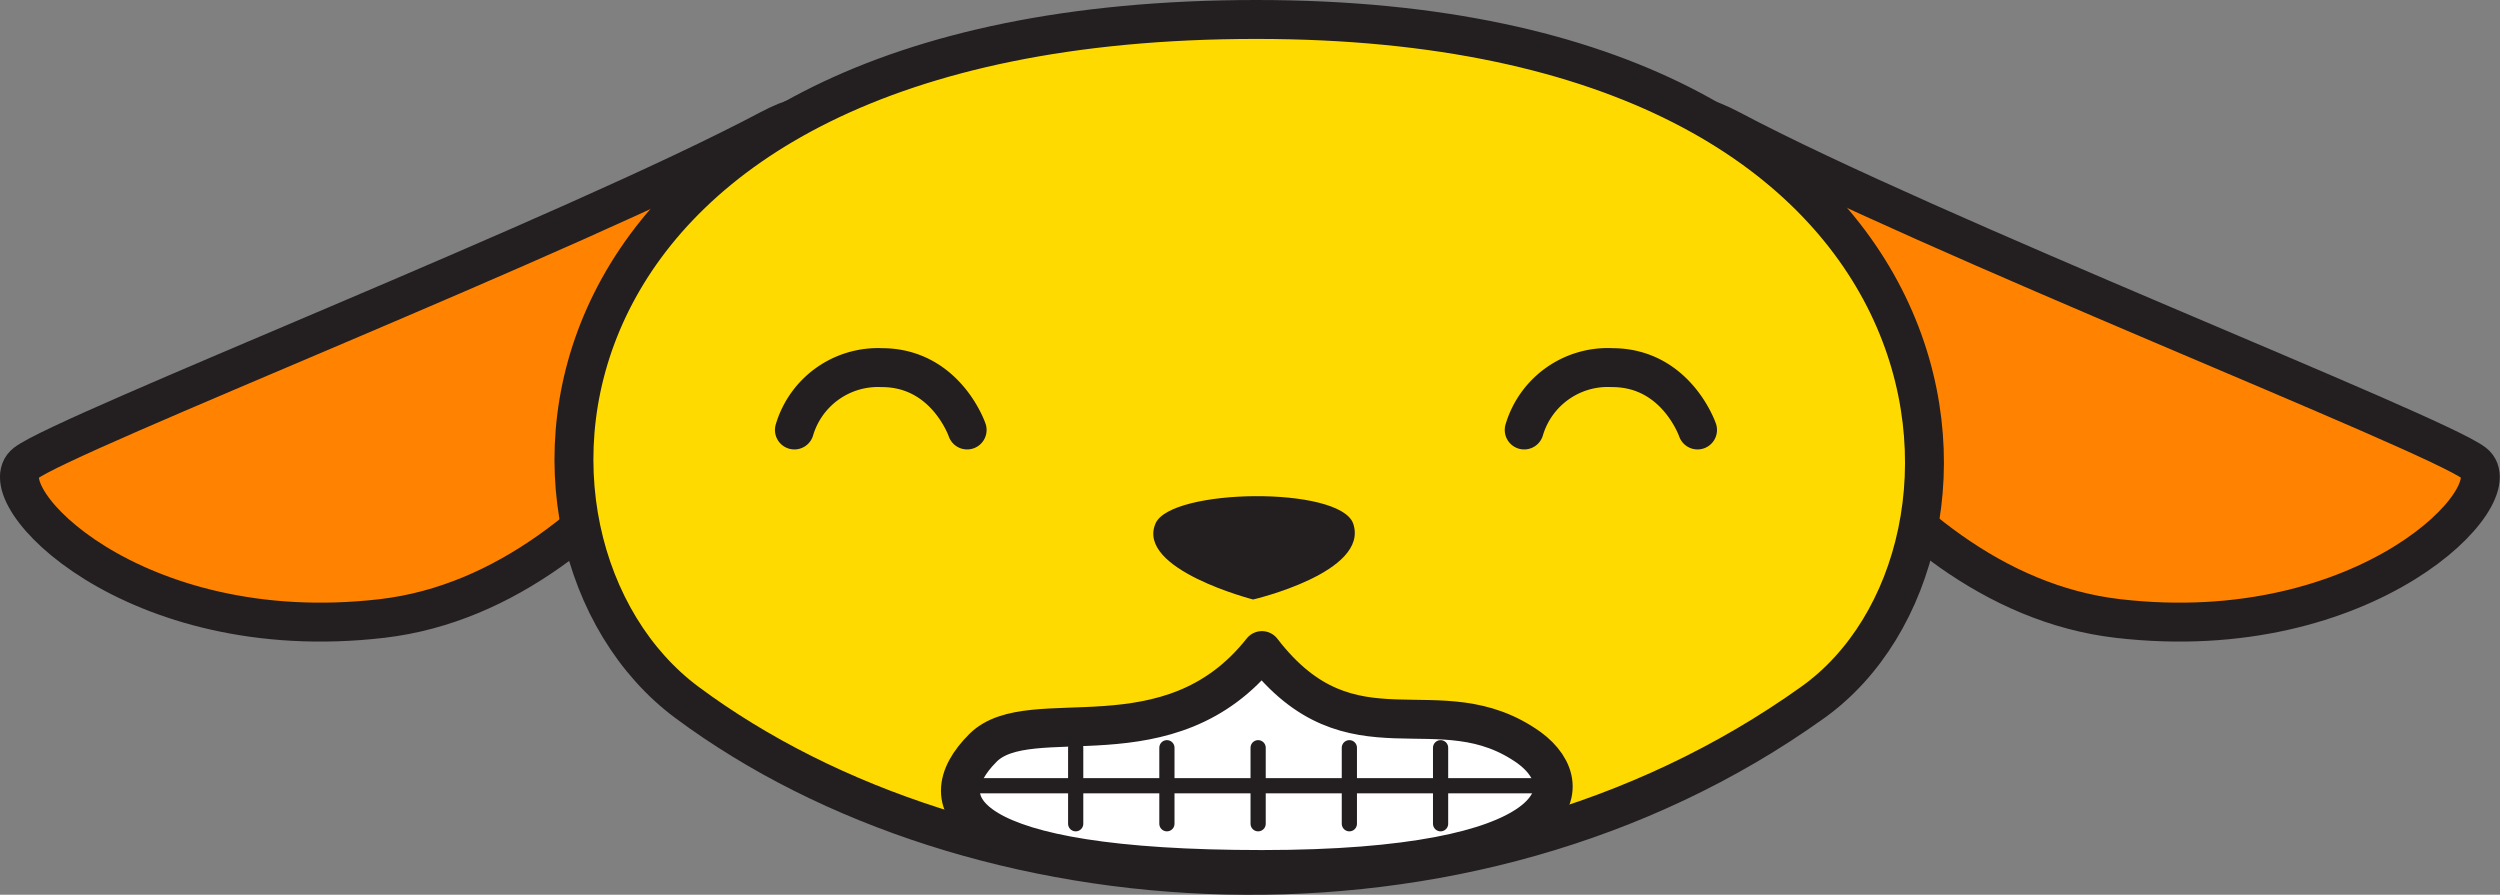 <svg id="Layer_1" data-name="Layer 1" xmlns="http://www.w3.org/2000/svg" viewBox="0 0 164.43 58.85"><rect x="0" y="0" width="164.43" height="58.85" fill="#808080" stroke="none"/><defs><style>.cls-1{fill:#ff8300;}.cls-1,.cls-2,.cls-4,.cls-5,.cls-6{stroke:#231f20;stroke-linecap:round;stroke-linejoin:round;}.cls-1,.cls-2,.cls-4,.cls-5{stroke-width:2.56px;}.cls-2{fill:#ffda00;}.cls-3{fill:#231f20;}.cls-4,.cls-6{fill:none;}.cls-5{fill:#fff;}</style></defs><title>wapuuji</title><path class="cls-1" d="M50.6,8.52c6.32-3.35,3.34,3.75,1.94,6.51s-11,23.74-27.42,25.65S-0.9,32.45,1.7,30.46,37.59,15.43,50.6,8.52Z"/><path class="cls-1" d="M113.82,8.52c-6.32-3.35-3.34,3.75-1.94,6.51s11,23.74,27.42,25.65,26-8.23,23.42-10.22S126.84,15.43,113.82,8.52Z"/><path class="cls-2" d="M82.64,1.28c48.17,0,50.37,35.07,36.6,44.91-22.86,16.36-55.32,13.95-74.07,0C31.23,35.82,33.42,1.28,82.64,1.28Z"/><path class="cls-3" d="M76,34.43c1-2.32,12.11-2.47,13,0,1.1,3.21-6.58,5-6.58,5S74.71,37.45,76,34.43Z"/><path class="cls-4" d="M52.25,28.28A5.73,5.73,0,0,1,58,24.18c4.21,0,5.61,4.1,5.61,4.1"/><path class="cls-4" d="M100.25,28.28a5.73,5.73,0,0,1,5.79-4.1c4.21,0,5.61,4.1,5.61,4.1"/><path class="cls-5" d="M83,42.79c-6.08,7.7-15.24,3.29-18.35,6.4-3.7,3.7-1.47,8,18.35,8s21.2-5.34,17.59-8C94.64,44.93,88.92,50.49,83,42.79Z"/><line class="cls-6" x1="64.25" y1="51.68" x2="102.25" y2="51.68"/><line class="cls-6" x1="70.75" y1="49.18" x2="70.75" y2="54.18"/><line class="cls-6" x1="76.75" y1="49.18" x2="76.75" y2="54.18"/><line class="cls-6" x1="82.75" y1="49.18" x2="82.75" y2="54.18"/><line class="cls-6" x1="88.75" y1="49.18" x2="88.75" y2="54.18"/><line class="cls-6" x1="94.75" y1="49.18" x2="94.75" y2="54.18"/></svg>